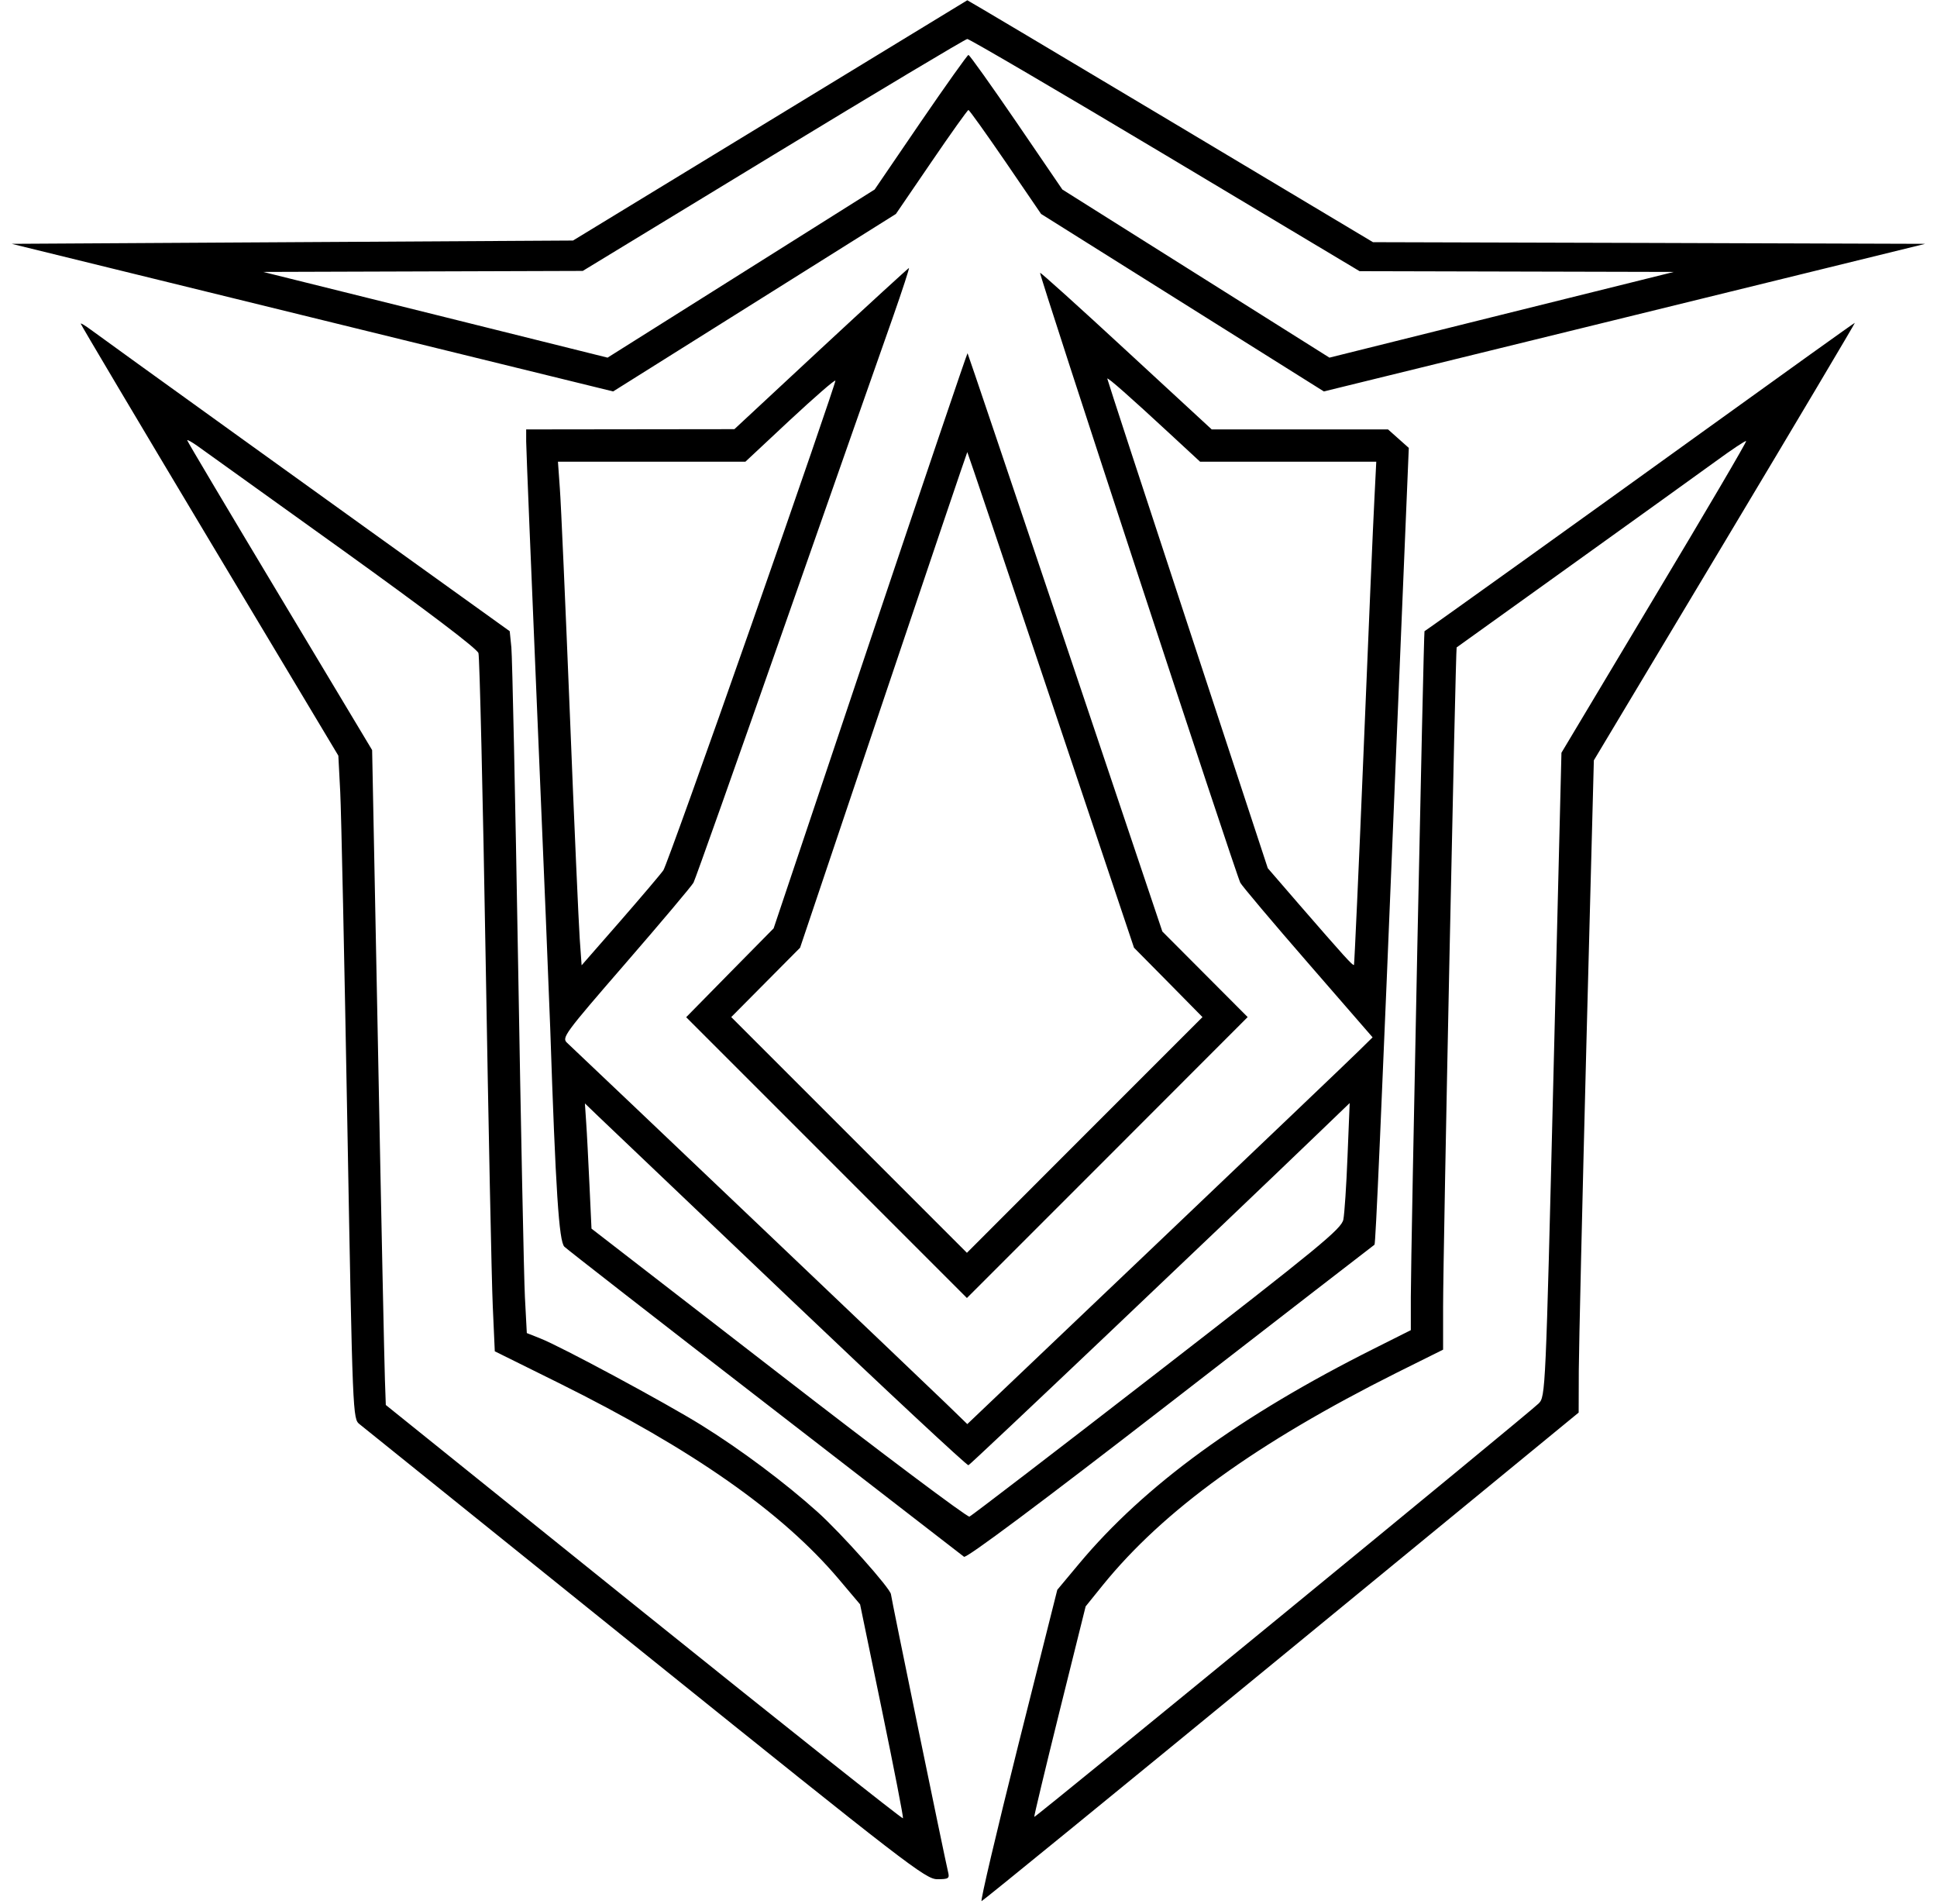 <svg id="Layer_2" xmlns="http://www.w3.org/2000/svg" viewBox="0 0 15.303 15.042"><path d="M6.083 0.952 L 4.527 1.900 2.310 1.913 L 0.092 1.926 2.468 2.509 L 4.844 3.092 5.961 2.391 L 7.078 1.690 7.358 1.280 C 7.512 1.054,7.644 0.869,7.651 0.869 C 7.658 0.869,7.790 1.054,7.945 1.280 L 8.225 1.690 9.342 2.391 L 10.459 3.092 12.835 2.509 L 15.210 1.926 13.029 1.919 L 10.847 1.913 9.246 0.956 C 8.366 0.430,7.644 0.001,7.642 0.002 C 7.640 0.003,6.939 0.430,6.083 0.952 M9.206 1.224 L 10.741 2.142 11.983 2.145 L 13.224 2.148 11.864 2.486 L 10.503 2.825 9.448 2.161 L 8.393 1.497 8.030 0.965 C 7.830 0.673,7.660 0.434,7.651 0.434 C 7.643 0.434,7.473 0.673,7.273 0.965 L 6.910 1.497 5.855 2.161 L 4.800 2.825 3.439 2.486 L 2.079 2.148 3.341 2.144 L 4.604 2.140 6.108 1.225 C 6.936 0.722,7.626 0.309,7.642 0.308 C 7.657 0.307,8.361 0.719,9.206 1.224 M6.487 2.753 L 5.802 3.390 4.980 3.391 L 4.157 3.392 4.157 3.488 C 4.157 3.540,4.197 4.513,4.245 5.649 C 4.294 6.786,4.339 7.899,4.347 8.123 C 4.390 9.407,4.416 9.806,4.459 9.848 C 4.483 9.871,5.196 10.426,6.045 11.082 C 6.893 11.738,7.600 12.284,7.616 12.297 C 7.634 12.311,8.207 11.884,9.248 11.078 C 10.130 10.395,10.855 9.834,10.859 9.832 C 10.868 9.825,10.908 8.917,11.034 5.843 L 11.130 3.538 11.048 3.465 L 10.966 3.392 10.269 3.392 L 9.573 3.392 8.899 2.770 C 8.528 2.427,8.222 2.151,8.217 2.155 C 8.207 2.165,9.764 6.906,9.799 6.973 C 9.813 6.999,10.054 7.285,10.335 7.608 L 10.844 8.194 10.733 8.303 C 10.673 8.363,9.952 9.050,9.132 9.831 L 7.642 11.249 7.474 11.086 C 7.346 10.961,4.711 8.454,4.481 8.238 C 4.436 8.197,4.456 8.170,4.944 7.607 C 5.224 7.284,5.465 6.998,5.479 6.972 C 5.493 6.946,5.822 6.018,6.210 4.910 C 6.599 3.801,6.978 2.720,7.054 2.506 C 7.129 2.292,7.186 2.117,7.181 2.117 C 7.177 2.117,6.864 2.403,6.487 2.753 M0.638 2.557 C 0.638 2.564,1.096 3.335,1.655 4.269 L 2.673 5.969 2.688 6.256 C 2.696 6.413,2.721 7.592,2.744 8.874 C 2.786 11.198,2.787 11.207,2.841 11.250 C 2.870 11.274,3.888 12.092,5.101 13.069 C 7.166 14.730,7.313 14.844,7.405 14.844 C 7.495 14.844,7.503 14.838,7.490 14.786 C 7.467 14.694,7.039 12.614,7.039 12.594 C 7.039 12.552,6.644 12.109,6.460 11.944 C 6.202 11.712,5.853 11.451,5.541 11.257 C 5.263 11.084,4.432 10.636,4.268 10.572 L 4.162 10.530 4.147 10.245 C 4.139 10.088,4.115 8.898,4.093 7.600 C 4.071 6.303,4.047 5.184,4.040 5.114 L 4.027 4.986 3.793 4.818 C 2.789 4.098,0.788 2.658,0.721 2.607 C 0.675 2.573,0.638 2.550,0.638 2.557 M13.450 3.412 C 12.525 4.079,11.307 4.952,11.254 4.986 C 11.247 4.991,11.146 9.883,11.146 10.246 L 11.146 10.507 10.859 10.651 C 9.797 11.183,9.042 11.733,8.525 12.352 L 8.353 12.558 8.043 13.791 C 7.873 14.470,7.743 15.021,7.755 15.017 C 7.768 15.013,8.834 14.143,10.125 13.084 L 12.472 11.158 12.473 10.827 C 12.474 10.644,12.501 9.485,12.533 8.251 L 12.592 6.006 13.627 4.278 C 14.196 3.328,14.658 2.550,14.654 2.550 C 14.649 2.550,14.108 2.938,13.450 3.412 M6.875 5.059 L 6.112 7.333 5.766 7.684 L 5.421 8.035 6.530 9.144 L 7.639 10.253 8.748 9.144 L 9.857 8.034 9.520 7.696 L 9.183 7.358 8.416 5.076 C 7.994 3.822,7.647 2.793,7.644 2.790 C 7.641 2.787,7.295 3.808,6.875 5.059 M5.941 4.923 C 5.575 5.968,5.260 6.845,5.241 6.874 C 5.222 6.902,5.069 7.082,4.901 7.275 L 4.595 7.625 4.580 7.415 C 4.572 7.300,4.536 6.499,4.502 5.637 C 4.467 4.774,4.432 3.973,4.423 3.858 L 4.408 3.647 5.149 3.647 L 5.889 3.647 6.241 3.318 C 6.435 3.138,6.596 2.997,6.600 3.007 C 6.603 3.016,6.307 3.879,5.941 4.923 M9.240 3.424 L 9.481 3.647 10.177 3.647 L 10.873 3.647 10.858 3.947 C 10.849 4.112,10.811 5.004,10.773 5.930 C 10.735 6.856,10.700 7.617,10.697 7.622 C 10.689 7.632,10.615 7.549,10.265 7.146 L 10.016 6.858 9.382 4.930 C 9.033 3.870,8.748 2.998,8.748 2.991 C 8.748 2.976,8.930 3.137,9.240 3.424 M2.701 4.341 C 3.377 4.827,3.768 5.123,3.780 5.159 C 3.789 5.190,3.815 6.283,3.837 7.588 C 3.859 8.892,3.884 10.120,3.893 10.317 L 3.909 10.674 4.416 10.925 C 5.475 11.451,6.178 11.944,6.626 12.473 L 6.795 12.673 6.968 13.510 C 7.063 13.970,7.138 14.354,7.134 14.363 C 7.131 14.372,6.210 13.641,5.088 12.739 L 3.048 11.098 3.041 10.899 C 3.037 10.789,3.012 9.625,2.987 8.312 L 2.940 5.925 2.210 4.708 C 1.808 4.038,1.479 3.485,1.479 3.478 C 1.479 3.471,1.515 3.491,1.559 3.522 C 1.604 3.554,2.117 3.922,2.701 4.341 M13.070 4.719 L 12.336 5.946 12.273 8.488 C 12.211 11.006,12.210 11.031,12.156 11.086 C 12.083 11.160,8.179 14.359,8.171 14.352 C 8.168 14.348,8.258 13.973,8.371 13.517 L 8.577 12.689 8.711 12.523 C 9.193 11.928,9.927 11.398,11.037 10.842 L 11.401 10.661 11.401 10.323 C 11.401 9.877,11.500 5.120,11.508 5.114 C 11.512 5.111,11.923 4.816,12.421 4.459 C 12.919 4.102,13.429 3.735,13.556 3.643 C 13.682 3.551,13.790 3.479,13.795 3.484 C 13.801 3.489,13.474 4.045,13.070 4.719 M8.302 5.528 L 8.959 7.486 9.230 7.760 L 9.500 8.034 8.569 8.965 L 7.639 9.896 6.708 8.965 L 5.777 8.034 6.049 7.760 L 6.321 7.486 6.980 5.528 C 7.342 4.452,7.640 3.571,7.642 3.571 C 7.644 3.571,7.941 4.452,8.302 5.528 M6.232 10.251 C 7.001 10.983,7.640 11.578,7.651 11.574 C 7.669 11.568,9.638 9.699,10.426 8.941 L 10.663 8.713 10.646 9.132 C 10.637 9.363,10.622 9.588,10.613 9.633 C 10.599 9.706,10.426 9.848,9.143 10.842 C 8.344 11.461,7.676 11.973,7.659 11.980 C 7.642 11.986,6.963 11.477,6.151 10.848 L 4.673 9.705 4.657 9.360 C 4.648 9.171,4.637 8.948,4.631 8.866 L 4.621 8.716 4.727 8.818 C 4.785 8.874,5.462 9.518,6.232 10.251 " stroke="none" fill-rule="evenodd" fill="black"></path></svg>